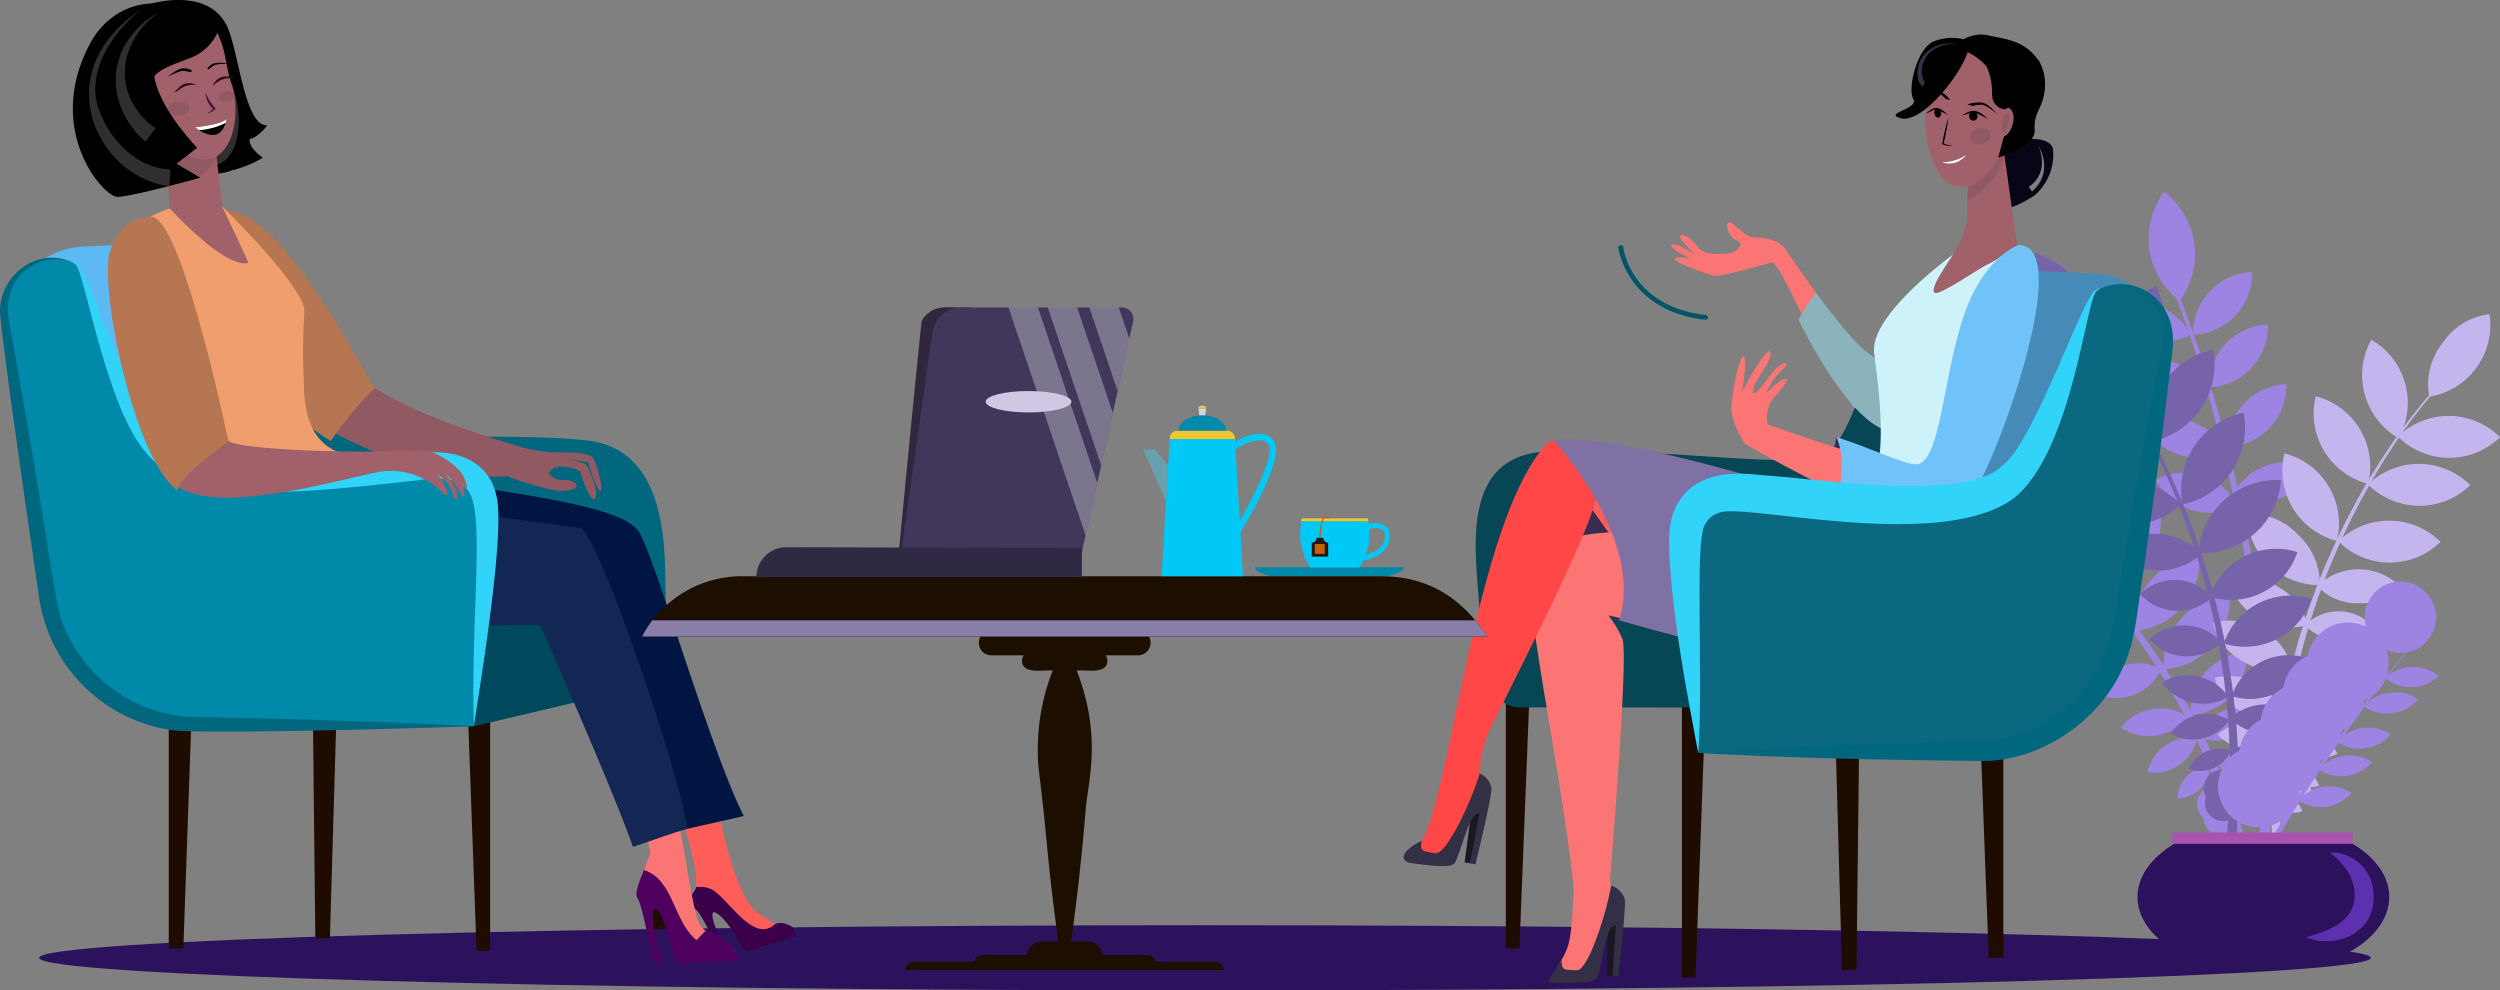 <svg xmlns="http://www.w3.org/2000/svg" width="283.747" height="112.411" viewBox="0 0 283.747 112.411">
  <rect x="0" y="0" width="283.747" height="112.411" fill="#808080" stroke="none"/>
  <g id="contact-2" transform="translate(0.032 -179.914)">
    <g id="_Layer_" data-name="&lt;Layer&gt;" transform="translate(-0.032 154.599)">
      <path id="Path_5701" data-name="Path 5701" d="M276.893,512.266c0,2.045-59.244,3.7-132.323,3.7s-132.32-1.654-132.32-3.7,59.24-3.7,132.32-3.7S276.893,510.224,276.893,512.266Z" transform="translate(-7.804 -378.24)" fill="#2c125c"/>
      <path id="Path_5702" data-name="Path 5702" d="M747.74,428.839a4.634,4.634,0,0,0,6.107-.221,4.645,4.645,0,0,0-6.107.221Z" transform="translate(-477.036 -326.569)" fill="#9e84e2"/>
      <path id="Path_5703" data-name="Path 5703" d="M691.916,381.982a111.073,111.073,0,0,0,1.169-17.934c-.025-3-.188-5.988-.427-8.971s-.59-5.959-1.006-8.92a164.772,164.772,0,0,0-3.533-17.572q-1.122-4.344-2.473-8.616c-.909-2.845-1.875-5.673-2.994-8.449l-.362.145c1.086,2.769,2.006,5.6,2.874,8.449s1.647,5.723,2.357,8.616a164.319,164.319,0,0,1,3.3,17.543c.362,2.95.7,5.908.891,8.873s.322,5.937.311,8.906a109.986,109.986,0,0,1-1.376,17.739Z" transform="translate(-435.28 -252.525)" fill="#9e84e2"/>
      <path id="Path_5704" data-name="Path 5704" d="M675.375,278.63A8.894,8.894,0,0,1,677.127,291a8.894,8.894,0,0,1-1.752-12.37Z" transform="translate(-429.744 -231.542)" fill="#9e84e2"/>
      <path id="Path_5705" data-name="Path 5705" d="M694.17,303.773a6.95,6.95,0,0,1-6.676,7.124,6.95,6.95,0,0,1,6.676-7.124Z" transform="translate(-438.576 -247.577)" fill="#9e84e2"/>
      <path id="Path_5706" data-name="Path 5706" d="M670.436,316.813a6.946,6.946,0,0,1-9.286-3.008,6.946,6.946,0,0,1,9.286,3.008Z" transform="translate(-421.793 -253.484)" fill="#9e84e2"/>
      <path id="Path_5707" data-name="Path 5707" d="M675.786,334.7a6.949,6.949,0,0,1-9.286-3,6.943,6.943,0,0,1,9.286,3Z" transform="translate(-425.206 -264.896)" fill="#9e84e2"/>
      <path id="Path_5708" data-name="Path 5708" d="M681.376,353.259a6.949,6.949,0,0,1-9.286-3,6.949,6.949,0,0,1,9.286,3Z" transform="translate(-428.772 -276.739)" fill="#9e84e2"/>
      <path id="Path_5709" data-name="Path 5709" d="M685.135,370.547a6.946,6.946,0,0,1-9.286-3.008,6.324,6.324,0,0,1,5.26-.4A6.225,6.225,0,0,1,685.135,370.547Z" transform="translate(-431.171 -287.768)" fill="#9e84e2"/>
      <path id="Path_5710" data-name="Path 5710" d="M699.94,367.047a6.946,6.946,0,0,0,9.286-3.008,6.946,6.946,0,0,0-9.286,3.008Z" transform="translate(-446.54 -285.535)" fill="#9e84e2"/>
      <path id="Path_5711" data-name="Path 5711" d="M699.176,320.222a6.944,6.944,0,0,1-6.672,7.121,6.944,6.944,0,0,1,6.672-7.121Z" transform="translate(-441.773 -258.07)" fill="#9e84e2"/>
      <path id="Path_5712" data-name="Path 5712" d="M704.97,338.912a6.944,6.944,0,0,1-6.676,7.121,6.951,6.951,0,0,1,6.676-7.121Z" transform="translate(-445.467 -269.995)" fill="#9e84e2"/>
      <path id="Path_5713" data-name="Path 5713" d="M603.193,354.81a62.95,62.95,0,0,1,7.389,4.9,83.023,83.023,0,0,1,6.759,5.745,87.7,87.7,0,0,1,6.154,6.411,86.59,86.59,0,0,1,5.43,7.034,83.231,83.231,0,0,1,8.475,15.61,86.329,86.329,0,0,1,4.9,17.105l-1.256.21a84.892,84.892,0,0,0-4.576-16.942,81.9,81.9,0,0,0-8.145-15.567,85,85,0,0,0-17.934-19.368,62.245,62.245,0,0,0-7.28-4.989Z" transform="translate(-384.764 -280.143)" fill="#9e84e2"/>
      <path id="Path_5714" data-name="Path 5714" d="M576.89,335.984a8.871,8.871,0,0,0,10.205,7.19,8.871,8.871,0,0,0-10.205-7.19Z" transform="translate(-368.036 -268)" fill="#9e84e2"/>
      <path id="Path_5715" data-name="Path 5715" d="M613.6,331.74a8.891,8.891,0,0,0,.717,12.471,8.891,8.891,0,0,0-.717-12.471Z" transform="translate(-390.042 -265.425)" fill="#9e84e2"/>
      <path id="Path_5716" data-name="Path 5716" d="M634.351,343.77a8.9,8.9,0,0,0-2.628,12.214,8.9,8.9,0,0,0,2.628-12.214Z" transform="translate(-402.115 -273.1)" fill="#9e84e2"/>
      <path id="Path_5717" data-name="Path 5717" d="M650.522,358.65a8.892,8.892,0,0,0-2.632,12.214,8.892,8.892,0,0,0,2.632-12.214Z" transform="translate(-412.429 -282.593)" fill="#9e84e2"/>
      <path id="Path_5718" data-name="Path 5718" d="M665.407,374a8.891,8.891,0,0,0-5.669,11.132A8.891,8.891,0,0,0,665.407,374Z" transform="translate(-420.572 -292.386)" fill="#9e84e2"/>
      <path id="Path_5719" data-name="Path 5719" d="M676.2,393.083a7.287,7.287,0,0,0-5.43,2.654,7.166,7.166,0,0,0-1.991,5.694,7.262,7.262,0,0,0,5.43-2.654A7.183,7.183,0,0,0,676.2,393.083Z" transform="translate(-426.619 -304.559)" fill="#9e84e2"/>
      <path id="Path_5720" data-name="Path 5720" d="M685.711,405.123a7.274,7.274,0,0,0-5.43,2.654,7.183,7.183,0,0,0-1.991,5.694,7.287,7.287,0,0,0,5.43-2.654A7.166,7.166,0,0,0,685.711,405.123Z" transform="translate(-432.688 -312.24)" fill="#9e84e2"/>
      <path id="Path_5721" data-name="Path 5721" d="M693.056,422.884a6.8,6.8,0,0,0-6.35,7.153,6.811,6.811,0,0,0,6.35-7.153Z" transform="translate(-438.063 -323.571)" fill="#9e84e2"/>
      <path id="Path_5722" data-name="Path 5722" d="M696.378,440.512a5.773,5.773,0,0,0-7.508,2.893,5.773,5.773,0,0,0,7.508-2.893Z" transform="translate(-439.478 -334.498)" fill="#9e84e2"/>
      <path id="Path_5723" data-name="Path 5723" d="M700.429,454.6a4.595,4.595,0,0,0-6.419.279,4.595,4.595,0,0,0,6.419-.279Z" transform="translate(-442.757 -343.06)" fill="#9e84e2"/>
      <path id="Path_5724" data-name="Path 5724" d="M586.92,368.069a8.9,8.9,0,0,0,11.809-4.083,8.89,8.89,0,0,0-11.809,4.083Z" transform="translate(-374.435 -285.406)" fill="#9e84e2"/>
      <path id="Path_5725" data-name="Path 5725" d="M601.64,380.175a8.89,8.89,0,0,0,11.809-4.083,8.895,8.895,0,0,0-11.809,4.083Z" transform="translate(-383.826 -293.131)" fill="#9e84e2"/>
      <path id="Path_5726" data-name="Path 5726" d="M617.33,395.143a8.2,8.2,0,0,0,6.759.362,8.071,8.071,0,0,0,5.068-4.464,8.912,8.912,0,0,0-11.827,4.1Z" transform="translate(-393.836 -302.669)" fill="#9e84e2"/>
      <path id="Path_5727" data-name="Path 5727" d="M635,406.73a7.245,7.245,0,0,0,9.6-3.312,7.248,7.248,0,0,0-9.6,3.312Z" transform="translate(-405.109 -310.676)" fill="#9e84e2"/>
      <path id="Path_5728" data-name="Path 5728" d="M648.31,417.487a5.684,5.684,0,0,0,7.758-2.682,5.682,5.682,0,0,0-7.758,2.682Z" transform="translate(-413.601 -317.997)" fill="#9e84e2"/>
      <path id="Path_5729" data-name="Path 5729" d="M656.23,429.69a5.682,5.682,0,0,0,7.758-2.683,5.682,5.682,0,0,0-7.758,2.683Z" transform="translate(-418.654 -325.783)" fill="#9e84e2"/>
      <path id="Path_5730" data-name="Path 5730" d="M664.92,442.755a5.662,5.662,0,0,0,7.613-1.234,5.662,5.662,0,0,0-7.613,1.234Z" transform="translate(-424.198 -334.849)" fill="#9e84e2"/>
      <path id="Path_5731" data-name="Path 5731" d="M673.31,453.583a4.922,4.922,0,0,0,5.611-3.834,4.914,4.914,0,0,0-5.611,3.834Z" transform="translate(-429.551 -340.64)" fill="#9e84e2"/>
      <path id="Path_5732" data-name="Path 5732" d="M682.66,462.358a3.761,3.761,0,0,0,3.674-3.678,3.761,3.761,0,0,0-3.674,3.678Z" transform="translate(-435.516 -346.411)" fill="#9e84e2"/>
      <path id="Path_5733" data-name="Path 5733" d="M688.841,467.024a2.111,2.111,0,1,0,.612-1.636A1.962,1.962,0,0,0,688.841,467.024Z" transform="translate(-439.453 -350.295)" fill="#9e84e2"/>
      <path id="Path_5734" data-name="Path 5734" d="M690.841,471.148a2.107,2.107,0,1,0,.612-1.636,1.959,1.959,0,0,0-.612,1.636Z" transform="translate(-440.728 -352.928)" fill="#9e84e2"/>
      <path id="Path_5735" data-name="Path 5735" d="M730.486,341.05a57.491,57.491,0,0,0-5.028,6.516,76.343,76.343,0,0,0-4.225,7.056,81.7,81.7,0,0,0-3.479,7.465,80.747,80.747,0,0,0-2.672,7.794,77.109,77.109,0,0,0-2.787,16.24,80.027,80.027,0,0,0,.793,16.486l1.166-.192a78.992,78.992,0,0,1-1.032-16.247,76.164,76.164,0,0,1,2.512-16.11,79.391,79.391,0,0,1,2.534-7.772q1.484-3.812,3.341-7.468a75.853,75.853,0,0,1,4.1-7.092,57.4,57.4,0,0,1,4.905-6.552Z" transform="translate(-454.345 -271.365)" fill="#c5b5ee"/>
      <path id="Path_5736" data-name="Path 5736" d="M768.146,317a8.244,8.244,0,0,1-6.831,9.362,7.519,7.519,0,0,1,1.5-6.085A7.424,7.424,0,0,1,768.146,317Z" transform="translate(-485.59 -256.021)" fill="#c5b5ee"/>
      <path id="Path_5737" data-name="Path 5737" d="M741.524,325a8.253,8.253,0,0,1,3.092,11.172A8.253,8.253,0,0,1,741.524,325Z" transform="translate(-472.381 -261.125)" fill="#c5b5ee"/>
      <path id="Path_5738" data-name="Path 5738" d="M725.432,342.72a8.246,8.246,0,0,1,5.952,9.945,8.253,8.253,0,0,1-5.952-9.945Z" transform="translate(-462.598 -272.43)" fill="#c5b5ee"/>
      <path id="Path_5739" data-name="Path 5739" d="M715.633,360.61a8.246,8.246,0,0,1,5.952,9.945,8.254,8.254,0,0,1-5.952-9.945Z" transform="translate(-456.351 -283.844)" fill="#c5b5ee"/>
      <path id="Path_5740" data-name="Path 5740" d="M704.372,379.543a7.451,7.451,0,0,1,5.792,2.342,7.563,7.563,0,0,1,2.491,5.745,8.22,8.22,0,0,1-8.283-8.087Z" transform="translate(-449.358 -295.902)" fill="#c5b5ee"/>
      <path id="Path_5741" data-name="Path 5741" d="M698.59,399.761a6.746,6.746,0,0,1,5.55.724,6.643,6.643,0,0,1,3.443,4.406,7.382,7.382,0,0,1-8.992-5.13Z" transform="translate(-445.679 -308.619)" fill="#c5b5ee"/>
      <path id="Path_5742" data-name="Path 5742" d="M693.82,413.17a7.381,7.381,0,0,1,9,5.133,6.747,6.747,0,0,1-5.55-.724A6.673,6.673,0,0,1,693.82,413.17Z" transform="translate(-442.636 -317.17)" fill="#c5b5ee"/>
      <path id="Path_5743" data-name="Path 5743" d="M694.34,430.513a6.32,6.32,0,0,1,7.711,4.391,5.745,5.745,0,0,1-4.757-.612A5.81,5.81,0,0,1,694.34,430.513Z" transform="translate(-442.968 -328.264)" fill="#c5b5ee"/>
      <path id="Path_5744" data-name="Path 5744" d="M695.23,446.382a5.346,5.346,0,0,1,7.45.3,5.346,5.346,0,0,1-7.45-.3Z" transform="translate(-443.535 -337.693)" fill="#c5b5ee"/>
      <path id="Path_5745" data-name="Path 5745" d="M697.91,458.96a4.3,4.3,0,0,1,5.742-1.676,4.3,4.3,0,0,1-5.742,1.676Z" transform="translate(-445.245 -345.189)" fill="#c5b5ee"/>
      <path id="Path_5746" data-name="Path 5746" d="M763.354,351.3a8.238,8.238,0,0,1-11.584-.069,8.247,8.247,0,0,1,11.584.069Z" transform="translate(-479.607 -276.366)" fill="#c5b5ee"/>
      <path id="Path_5747" data-name="Path 5747" d="M754,366.331a8.26,8.26,0,0,1-11.6-.069,8.269,8.269,0,0,1,11.6.069Z" transform="translate(-473.629 -285.955)" fill="#c5b5ee"/>
      <path id="Path_5748" data-name="Path 5748" d="M744.7,384.131a8.238,8.238,0,0,1-11.584-.069,8.247,8.247,0,0,1,11.584.069Z" transform="translate(-467.709 -297.311)" fill="#c5b5ee"/>
      <path id="Path_5749" data-name="Path 5749" d="M735.932,398.932a6.071,6.071,0,0,1-4.706,1.9,6.151,6.151,0,0,1-4.706-1.958,6.691,6.691,0,0,1,9.412.054Z" transform="translate(-463.498 -307.041)" fill="#c5b5ee"/>
      <path id="Path_5750" data-name="Path 5750" d="M730.283,411.777a5.27,5.27,0,0,1-7.613-.043,5.27,5.27,0,0,1,7.613.043Z" transform="translate(-461.042 -315.437)" fill="#c5b5ee"/>
      <path id="Path_5751" data-name="Path 5751" d="M726.963,424.857a5.27,5.27,0,0,1-7.613-.043,5.27,5.27,0,0,1,7.613.043Z" transform="translate(-458.924 -323.781)" fill="#c5b5ee"/>
      <path id="Path_5752" data-name="Path 5752" d="M723.566,438.5a5.254,5.254,0,0,1-7.056,1.187,5.254,5.254,0,0,1,7.056-1.187Z" transform="translate(-457.112 -332.98)" fill="#c5b5ee"/>
      <path id="Path_5753" data-name="Path 5753" d="M722.121,450.789a4.57,4.57,0,0,1-6.071-1.705,4.573,4.573,0,0,1,6.071,1.705Z" transform="translate(-456.818 -339.935)" fill="#c5b5ee"/>
      <path id="Path_5754" data-name="Path 5754" d="M719.462,460.8a3.486,3.486,0,0,1-4.322-2.136A3.486,3.486,0,0,1,719.462,460.8Z" transform="translate(-456.238 -346.302)" fill="#c5b5ee"/>
      <path id="Path_5755" data-name="Path 5755" d="M717.635,466.034a.83.83,0,1,1,.007,0Z" transform="translate(-456.148 -350.17)" fill="#c5b5ee"/>
      <path id="Path_5756" data-name="Path 5756" d="M717.093,470.247a1.81,1.81,0,0,1-1.618-.047,1.835,1.835,0,0,1-1.025-1.256,1.955,1.955,0,0,1,2.643,1.3Z" transform="translate(-455.797 -352.863)" fill="#c5b5ee"/>
      <path id="Path_5757" data-name="Path 5757" d="M654.069,324.39a62.211,62.211,0,0,1,5.068,7.269,85.231,85.231,0,0,1,10,24.573,83.024,83.024,0,0,1,2.15,17.634,86.154,86.154,0,0,1-1.712,17.717l-1.242-.268a85.3,85.3,0,0,0,1.962-17.438,82.035,82.035,0,0,0-1.846-17.485,84.7,84.7,0,0,0-9.561-24.573,62.056,62.056,0,0,0-4.938-7.313Z" transform="translate(-417.199 -260.736)" fill="#7763aa"/>
      <path id="Path_5758" data-name="Path 5758" d="M635.992,297.51a8.892,8.892,0,0,0,6.867,10.437,8.892,8.892,0,0,0-6.867-10.437Z" transform="translate(-405.576 -243.587)" fill="#7763aa"/>
      <path id="Path_5759" data-name="Path 5759" d="M667.31,308.13a8.892,8.892,0,0,0-3.913,11.863,8.891,8.891,0,0,0,3.913-11.863Z" transform="translate(-422.603 -250.362)" fill="#7763aa"/>
      <path id="Path_5760" data-name="Path 5760" d="M681.159,328.12a8.894,8.894,0,0,0-6.929,10.4,8.894,8.894,0,0,0,6.929-10.4Z" transform="translate(-429.978 -263.115)" fill="#7763aa"/>
      <path id="Path_5761" data-name="Path 5761" d="M690.739,347.9a8.894,8.894,0,0,0-6.929,10.4,8.894,8.894,0,0,0,6.929-10.4Z" transform="translate(-436.09 -275.735)" fill="#7763aa"/>
      <path id="Path_5762" data-name="Path 5762" d="M698.6,368.874a8.892,8.892,0,0,0-9.358,8.276,8.891,8.891,0,0,0,9.358-8.276Z" transform="translate(-439.712 -289.07)" fill="#7763aa"/>
      <path id="Path_5763" data-name="Path 5763" d="M702.725,390.779a7.947,7.947,0,0,0-9.955,5.047,7.947,7.947,0,0,0,9.955-5.047Z" transform="translate(-441.966 -302.801)" fill="#7763aa"/>
      <path id="Path_5764" data-name="Path 5764" d="M707.155,405.469a7.947,7.947,0,0,0-9.955,5.046,7.947,7.947,0,0,0,9.955-5.046Z" transform="translate(-444.792 -312.173)" fill="#7763aa"/>
      <path id="Path_5765" data-name="Path 5765" d="M708.2,424.106a6.8,6.8,0,0,0-8.529,4.322,6.809,6.809,0,0,0,8.529-4.322Z" transform="translate(-446.368 -324.105)" fill="#7763aa"/>
      <path id="Path_5766" data-name="Path 5766" d="M707.177,441.011a5.766,5.766,0,0,0-8.037-.062,5.766,5.766,0,0,0,8.037.062Z" transform="translate(-446.03 -334.079)" fill="#7763aa"/>
      <path id="Path_5767" data-name="Path 5767" d="M706.989,454.38a4.208,4.208,0,0,0-2.617-2.288,4.126,4.126,0,0,0-3.472.185,4.62,4.62,0,0,0,6.089,2.1Z" transform="translate(-447.153 -342.025)" fill="#7763aa"/>
      <path id="Path_5768" data-name="Path 5768" d="M630.9,334.845a8.888,8.888,0,0,0,12.482.536,8.9,8.9,0,0,0-12.482-.536Z" transform="translate(-402.494 -265.938)" fill="#7763aa"/>
      <path id="Path_5769" data-name="Path 5769" d="M640.14,351.518a8.9,8.9,0,0,0,12.482.536,8.888,8.888,0,0,0-12.482-.536Z" transform="translate(-408.389 -276.573)" fill="#7763aa"/>
      <path id="Path_5770" data-name="Path 5770" d="M649.26,371.175a8.888,8.888,0,0,0,12.482.536,8.9,8.9,0,0,0-12.482-.536Z" transform="translate(-414.207 -289.116)" fill="#7763aa"/>
      <path id="Path_5771" data-name="Path 5771" d="M662.09,387.694a7.235,7.235,0,0,0,10.151.434,7.226,7.226,0,0,0-10.151-.434Z" transform="translate(-422.393 -299.926)" fill="#7763aa"/>
      <path id="Path_5772" data-name="Path 5772" d="M670.94,401.888a5.682,5.682,0,0,0,8.2.351,5.674,5.674,0,0,0-8.2-.351Z" transform="translate(-428.039 -309.167)" fill="#7763aa"/>
      <path id="Path_5773" data-name="Path 5773" d="M673.83,416.148a5.682,5.682,0,0,0,8.2.351,5.674,5.674,0,0,0-8.2-.351Z" transform="translate(-429.882 -318.265)" fill="#7763aa"/>
      <path id="Path_5774" data-name="Path 5774" d="M677.85,430.974a5.673,5.673,0,0,0,7.537,1.647,5.661,5.661,0,0,0-7.537-1.647Z" transform="translate(-432.447 -328.218)" fill="#7763aa"/>
      <path id="Path_5775" data-name="Path 5775" d="M680.56,444.506A4.923,4.923,0,0,0,687.192,443a4.923,4.923,0,0,0-6.632,1.506Z" transform="translate(-434.176 -335.951)" fill="#7763aa"/>
      <path id="Path_5776" data-name="Path 5776" d="M686.2,455.51a3.761,3.761,0,0,0,4.768-2.071A3.761,3.761,0,0,0,686.2,455.51Z" transform="translate(-437.774 -342.919)" fill="#7763aa"/>
      <path id="Path_5777" data-name="Path 5777" d="M691.17,461.277a2.107,2.107,0,1,0,1.169-1.3A2.1,2.1,0,0,0,691.17,461.277Z" transform="translate(-440.945 -347.129)" fill="#7763aa"/>
      <path id="Path_5778" data-name="Path 5778" d="M691.53,465.832a2.1,2.1,0,1,0,1.167-1.3A2.107,2.107,0,0,0,691.53,465.832Z" transform="translate(-441.175 -350.033)" fill="#7763aa"/>
      <path id="Path_5779" data-name="Path 5779" d="M712.415,434.777c2.787-4.087,5.727-8.08,8.862-11.914l-.051-.043c-3.215,3.772-6.237,7.707-9.115,11.747a141.6,141.6,0,0,0-8.015,12.544q-.887,1.578-1.716,3.186l.648.362q.8-1.629,1.654-3.229a140.542,140.542,0,0,1,7.733-12.652Z" transform="translate(-448.097 -323.533)" fill="#9e84e2"/>
      <path id="Path_5780" data-name="Path 5780" d="M757.28,408.54a4.047,4.047,0,1,0-.38,3.337A4.047,4.047,0,0,0,757.28,408.54Z" transform="translate(-480.986 -314.422)" fill="#9e84e2"/>
      <path id="Path_5781" data-name="Path 5781" d="M741.437,415.13a4.633,4.633,0,1,0,2.172,2.436A4.184,4.184,0,0,0,741.437,415.13Z" transform="translate(-472.811 -318.627)" fill="#9e84e2"/>
      <path id="Path_5782" data-name="Path 5782" d="M741.24,437.171a4.166,4.166,0,0,0,3.182.724,4.123,4.123,0,0,0,2.871-1.557,4.166,4.166,0,0,0-3.182-.724A4.1,4.1,0,0,0,741.24,437.171Z" transform="translate(-472.889 -331.664)" fill="#9e84e2"/>
      <path id="Path_5783" data-name="Path 5783" d="M732.71,448.17a4.171,4.171,0,0,0,3.186.724,4.106,4.106,0,0,0,2.867-1.557,4.63,4.63,0,0,0-6.053.833Z" transform="translate(-467.447 -338.682)" fill="#9e84e2"/>
      <path id="Path_5784" data-name="Path 5784" d="M726.92,456.927a4.633,4.633,0,0,0,6.053-.829,4.635,4.635,0,0,0-6.053.829Z" transform="translate(-463.753 -344.27)" fill="#9e84e2"/>
      <path id="Path_5785" data-name="Path 5785" d="M720.5,466.6a4.635,4.635,0,0,0,6.053-.829,4.635,4.635,0,0,0-6.053.829Z" transform="translate(-459.657 -350.444)" fill="#9e84e2"/>
      <path id="Path_5786" data-name="Path 5786" d="M733.967,424.58a4.644,4.644,0,1,0,2.168,2.436A4.125,4.125,0,0,0,733.967,424.58Z" transform="translate(-468.045 -324.656)" fill="#9e84e2"/>
      <path id="Path_5787" data-name="Path 5787" d="M726.877,434.3a4.633,4.633,0,1,0,2.172,2.436A4.124,4.124,0,0,0,726.877,434.3Z" transform="translate(-463.522 -330.857)" fill="#9e84e2"/>
      <path id="Path_5788" data-name="Path 5788" d="M720.127,444.1a4.633,4.633,0,1,0,2.172,2.436A4.171,4.171,0,0,0,720.127,444.1Z" transform="translate(-459.215 -337.109)" fill="#9e84e2"/>
      <path id="Path_5789" data-name="Path 5789" d="M713.58,453.7a4.64,4.64,0,1,0,2.172,2.436A4.126,4.126,0,0,0,713.58,453.7Z" transform="translate(-455.04 -343.234)" fill="#9e84e2"/>
      <path id="Path_5790" data-name="Path 5790" d="M693.67,481.71H675.138c-3.077,1.575-5.028,3.91-5.028,6.516,0,2.791,2.223,5.267,5.666,6.831h17.243c3.443-1.564,5.669-4.04,5.669-6.831C698.7,485.62,696.743,483.285,693.67,481.71Z" transform="translate(-427.509 -361.104)" fill="#2c125c"/>
      <path id="Path_5791" data-name="Path 5791" d="M725.617,485.722a4.83,4.83,0,0,1,4.905,3.931c.862,5.459-4.608,7.063-7.6,5.676,2.6-.652,5.43-1.846,5.528-4.532a4.969,4.969,0,0,0-.724-2.806,7.489,7.489,0,0,0-.782-1.05,7.962,7.962,0,0,0-1.325-1.22Z" transform="translate(-461.201 -363.65)" fill="#5d30af"/>
      <rect id="Rectangle_1023" data-name="Rectangle 1023" width="20.457" height="1.285" transform="translate(246.565 119.806)" fill="#a853b0"/>
      <path id="Path_5792" data-name="Path 5792" d="M147.268,458.59h1.542v-32.9h-2.74Z" transform="translate(-93.179 -325.364)" fill="#1e0c00"/>
      <path id="Path_5793" data-name="Path 5793" d="M52.88,461.5h1.654L55.62,430.67H52.88Z" transform="translate(-33.725 -328.541)" fill="#1e0c00"/>
      <path id="Path_5794" data-name="Path 5794" d="M202.478,455.009h1.542V423.93h-2.74Z" transform="translate(-128.402 -324.241)" fill="#1e0c00"/>
      <path id="Path_5795" data-name="Path 5795" d="M98.313,465.128l1.654-.022.793-26.966-2.74.036Z" transform="translate(-62.524 -333.307)" fill="#1e0c00"/>
      <path id="Path_5796" data-name="Path 5796" d="M32.15,333.746c.724-5.275-5.4-37.649-8.116-38.594-1.307-.463-7.6-.243-13.329.072a9.134,9.134,0,0,0-8.529,10.5l3.8,24.573c1.658,10.734,49.48,3.28,49.48,3.28Z" transform="translate(-1.31 -241.913)" fill="#5db9f4"/>
      <path id="Path_5797" data-name="Path 5797" d="M106.6,322.115c-8.29-.927-22.716.159-26.148-1.18s-6.3-8.764-8.83-12.529c-3.667-5.452-5-4.67-8.884-5.836L68.576,339.4l22.709,9.988,23.031-.93c.362-.025,1.271-7.1,1.253-7.946C115.453,335.336,116.231,323.176,106.6,322.115Z" transform="translate(-40.016 -246.815)" fill="#00677f"/>
      <path id="Path_5798" data-name="Path 5798" d="M141.286,419.556l18.184-4.286a2.853,2.853,0,0,0,2.277-2.824l-.119-3.305a5.079,5.079,0,0,0-6.516-4.514l-17.941,4.608Z" transform="translate(-87.501 -311.812)" fill="#00485c"/>
      <path id="Path_5799" data-name="Path 5799" d="M212.231,474.756c-.058.525-.97,1.354.3,2.172.431.279.521-.405,2.129.362,1.086.518,3,2.686,4.094,2.95a6.208,6.208,0,0,0,3.783-.279c-1.043-.677-1.864-1.481-3.026-2.1-3.537-1.861-5.267-16.117-5.875-15.509a39.88,39.88,0,0,1-4.789,1.564C210.78,466.418,212.474,472.46,212.231,474.756Z" transform="translate(-133.232 -348.745)" fill="#fd5e5a"/>
      <path id="Path_5800" data-name="Path 5800" d="M218.556,496.807a3.176,3.176,0,0,0-1.662-.192c0,.532-1.481,1.535-.239,2.346s3.066,5.894,3.066,5.894l.843-.235s-2.737-5.618-1.488-5.133,3.436,4.446,3.436,4.446l5.731-1.72-.362-1.046c-.6-.391-1.568-.749-2.15-.257C223.288,502.976,220.4,497.647,218.556,496.807Z" transform="translate(-137.895 -370.604)" fill="#3a0049"/>
      <path id="Path_5801" data-name="Path 5801" d="M127.168,367.127c-2.009-3.309-15.567-4.424-27.2-6.61a50.2,50.2,0,0,1-12.149-3.747l-2.2,5.923,9.412,6.455,28.136,2.306s6.19,23.716,9.478,29.323l6.39-1.448C135.31,392.037,129.011,370.168,127.168,367.127Z" transform="translate(-54.613 -281.394)" fill="#001542"/>
      <path id="Path_5802" data-name="Path 5802" d="M203.951,467.83c-1.408.362-2.816.764-4.221,1.216.959,2.759,1.593,5,1.365,5.68-.181.532-.391,1.064-.594,1.578a3.33,3.33,0,0,0-.047,3.066c.232.3,1.318-.268,2.3,1.224,1.205,1.839,1.665,5.9,1.665,5.9l6.332-.188s.775-.55-.724-1.546-2.614-1.195-3.283-2.465-1.64-8.239-2.5-12.671C204.172,469.191,204.06,468.576,203.951,467.83Z" transform="translate(-127.413 -352.249)" fill="#fc7575"/>
      <path id="Path_5803" data-name="Path 5803" d="M210.866,500.663h0a6.726,6.726,0,0,0-3.385-2.632l-1.158,1.166c-1.908-1.586-2.473-4.619-3.819-6.35a4.264,4.264,0,0,0-2.132-1.607c-.572,1.448-1.086,2.708-.724,3.2.521.673,1.785,7.363,1.785,7.363l.923-.177s-1.629-5.43-.767-5.919,2.389,6.154,2.389,6.154l7.009-.362S211.261,501.289,210.866,500.663Z" transform="translate(-127.284 -367.184)" fill="#4f005e"/>
      <path id="Path_5804" data-name="Path 5804" d="M181.73,385.38Z" transform="translate(-115.93 -299.647)" fill="#5279e0"/>
      <path id="Path_5805" data-name="Path 5805" d="M133.4,347.958c-.4-.518-2.918-.572-2.918-.572a17.015,17.015,0,0,1-5.586-.7c-1.738-.561-10.886-3.128-16.225-6.618-1.568,1.716-3.917,2.947-5,4.869.279.167.561.329.847.478,10.86,5.709,19.111,4.663,19.111,4.663a33.738,33.738,0,0,0,5.492,1.633c1.774.206,3.088-.311,2.172-.9s-1.466,0-2.321-.547-.532-.5-.094-1.028,3.066,0,3.135.416,1.14,3.62,1.665,2.983-.771-3.711-1.122-3.928a13.724,13.724,0,0,0-2.172-.572l2.505.395s.945,3.283,1.387,3.211S133.793,348.48,133.4,347.958Z" transform="translate(-66.128 -270.739)" fill="#915961"/>
      <path id="Path_5806" data-name="Path 5806" d="M76.5,304.649c-.724-.474-10.249-20.1-16.816-20.1a59.063,59.063,0,0,0-6.44,1.086s7.823,18.857,18.256,25.055A41.029,41.029,0,0,1,76.5,304.649Z" transform="translate(-33.955 -235.318)" fill="#b57651"/>
      <path id="Path_5807" data-name="Path 5807" d="M112.043,368,92.45,365.34s-12.37-4.474-12.392-6.44c-.362.091-7.146,4.293-7.146,4.293-1.528,4.887.42,15.722,3.913,15.031,4.837,1.274,30.634.753,30.634.753s8.254,18.6,10.549,25.211c1.716-.55,4.464-1.6,6.183-2.042C123.174,395.188,113.831,368.16,112.043,368Z" transform="translate(-46.17 -282.753)" fill="#122753"/>
      <path id="Path_5808" data-name="Path 5808" d="M68.183,310.938c-.474-2.15-7.085.279-7.085-9.637a73.162,73.162,0,0,1,.058-7.914c.272-2.813-10.343-13.007-10.343-13.007s-9.2,1.528-9.076,4.485,3.392,18.756,3.5,19.715c.337,2.994,8.326,15.523,8.12,17.782C57.189,321.6,66.746,315.3,68.183,310.938Z" transform="translate(-26.616 -232.658)" fill="#f19e6e"/>
      <path id="Path_5809" data-name="Path 5809" d="M40.086,219.67c-.333.463-4.344.691-6.943,4.934-2.534,4.138.185,11.222,1.93,14.615a7.331,7.331,0,0,0,1.372,1.9,11.584,11.584,0,0,1,3.446-1.22,41.883,41.883,0,0,0,6.748-1.274c1.937-.7-.264-12.906-2.255-15.661A8.237,8.237,0,0,0,40.086,219.67Z" transform="translate(-20.475 -193.926)" fill="#2e0a29"/>
      <path id="Path_5810" data-name="Path 5810" d="M47.07,218.931s6.48-2.006,8.688,2.473c1.354,2.766,2,11.49,4.608,11.3,0,0-1.021,1.387-1.991,1.546,0,0-.362.8,1.477,2.136a12.757,12.757,0,0,1-3.671,1.47c-.134.025-1.47.724-1.846-.46-.442-1.387.047-4.757-.362-6.1C52.149,225.625,47.07,218.931,47.07,218.931Z" transform="translate(-30.018 -193.169)"/>
      <path id="Path_5811" data-name="Path 5811" d="M54.66,220.872a4.344,4.344,0,0,1,1.173-.1s3.2.666,3.931,3.388.974,4.467,1.64,6.187c1.046,2.708.8,7.82-2.266,8.373-.362-1.448.076-4.659-.337-5.959C57.288,228.007,55.275,222.534,54.66,220.872Z" transform="translate(-34.861 -194.625)" fill="#2f2f2f"/>
      <path id="Path_5812" data-name="Path 5812" d="M51.41,258.4l.652,9.206s6.133,6.817,8.88,6.19c.141-.033-2.827-6.1-2.9-6.324,0,0-.67-5.394-.8-7.012S51.41,258.4,51.41,258.4Z" transform="translate(-32.787 -218.635)" fill="#a0616a"/>
      <path id="Path_5813" data-name="Path 5813" d="M52,259.3l.434,5.007c3.428,2.248,5.253-1.987,5.282-2.013-.362-1.321-.076-.691-.123-1.26C57.474,259.416,52,259.3,52,259.3Z" transform="translate(-33.164 -219.209)" fill="#915961"/>
      <path id="Path_5814" data-name="Path 5814" d="M46.17,221.187a6.049,6.049,0,0,1,4.677,2.534c1.206,1.774,1.086,4.131,1.843,6.093.634,1.647.833,6.361-1.611,8.058s-6.9-1.987-7.935-3.845a16.4,16.4,0,0,1-1.785-7.888,5.173,5.173,0,0,1,2.585-4.446,4.069,4.069,0,0,1,2.226-.507Z" transform="translate(-26.374 -194.889)" fill="#a0616a"/>
      <path id="Path_5815" data-name="Path 5815" d="M65.242,249.32a2.643,2.643,0,0,1-.872-1.85,5.919,5.919,0,0,0,1.086,1.741l.087.058a1.734,1.734,0,0,1-1,.6A2.563,2.563,0,0,0,65.242,249.32Z" transform="translate(-41.056 -211.662)" fill="#450f3d"/>
      <path id="Path_5816" data-name="Path 5816" d="M55.3,240.151a1.832,1.832,0,0,0-1-.272c-.634,0-1.788.963-1.788.963a10.933,10.933,0,0,1,1.589-.67,2.661,2.661,0,0,1,1,.174Z" transform="translate(-33.489 -206.819)"/>
      <path id="Path_5817" data-name="Path 5817" d="M64.91,238.825a1.709,1.709,0,0,1,.681-.594,3.844,3.844,0,0,1,1.738,0,10.02,10.02,0,0,0-1.477.127,2.472,2.472,0,0,0-.724.521Z" transform="translate(-41.4 -205.696)"/>
      <path id="Path_5818" data-name="Path 5818" d="M57.013,244.764a1.705,1.705,0,0,0-1.448-.1c-.547.228-.775.76-1.115.905.561.022.619-.615,1.864-.8A2.132,2.132,0,0,1,57.013,244.764Z" transform="translate(-34.727 -209.796)" fill="#2e0a29"/>
      <path id="Path_5819" data-name="Path 5819" d="M66.6,243.575a1.709,1.709,0,0,1,.985-1.057c.558-.206,1.086.029,1.448-.1-.4.4-.876-.025-1.915.681A2.414,2.414,0,0,0,66.6,243.575Z" transform="translate(-42.478 -208.44)" fill="#2e0a29"/>
      <path id="Path_5820" data-name="Path 5820" d="M54.793,250.905c.091.438-.405.909-1.108,1.053s-1.347-.087-1.448-.521.405-.909,1.108-1.053S54.7,250.471,54.793,250.905Z" transform="translate(-33.307 -213.494)" fill="#915961"/>
      <path id="Path_5821" data-name="Path 5821" d="M70.358,247.438c.069.329-.253.677-.724.771s-.9-.091-.97-.42.253-.677.724-.775S70.293,247.105,70.358,247.438Z" transform="translate(-43.789 -211.355)" fill="#915961"/>
      <path id="Path_5822" data-name="Path 5822" d="M34.326,220.116s-3.055,4.775-2.172,8.326,4.742,7.515,4.742,7.515l-2.335,1.81,2.7,1.589s-7.812,2.172-9.412,2.172-8.268-7.573-3.171-17.279C27.064,219.678,31.813,218.849,34.326,220.116Z" transform="translate(-14.526 -193.869)"/>
      <path id="Path_5823" data-name="Path 5823" d="M61.16,256.626s3.222-.315,3.573-1.006c0,0-.177,1.539-1.227,1.832S61.16,256.626,61.16,256.626Z" transform="translate(-39.008 -216.862)"/>
      <path id="Path_5824" data-name="Path 5824" d="M64.621,256.12a3.113,3.113,0,0,0,.112-.5c-.362.691-3.573,1.006-3.573,1.006a4.769,4.769,0,0,0,.445.326A7.894,7.894,0,0,0,64.621,256.12Z" transform="translate(-39.008 -216.862)" fill="#fff"/>
      <path id="Path_5825" data-name="Path 5825" d="M54.486,352.63l-32.331-.217a17.112,17.112,0,0,1-16.07-14.481l-4.9-31.669a5.768,5.768,0,0,1,7.53-6.386,1.528,1.528,0,0,1,.847.557c1.937,3.841,4.945,17.355,9.532,21.294,5.43,4.674,19.99,2.237,30.167,1.35,0,0,5.618-.825,6.556,4.036C56.608,331.206,54.675,347.859,54.486,352.63Z" transform="translate(-0.701 -244.886)" fill="#0089a9"/>
      <path id="Path_5826" data-name="Path 5826" d="M53.753,352.463c-4.2.159-30.9.967-34.391.427A17.813,17.813,0,0,1,4.371,337.606c0-.08-4.471-30.25-4.4-32.465.188-4.065,4.25-6.987,8-5.43-3.479-1.126-7.993,1.644-6.962,6.907,6,32.943,4.8,32.143,7.067,36.274a16.435,16.435,0,0,0,14.56,8.529C26.345,351.522,37.564,351.638,53.753,352.463Z" transform="translate(0.032 -244.719)" fill="#00677f"/>
      <path id="Path_5827" data-name="Path 5827" d="M22.11,300.46c.815.217.843.206,1.759,2.089,1.879,4.044,6,15.929,9,18.314l.424.4c4.308,3.7,18.213,1.908,24.226,1.314l4.855-.427c4.344-.333,7.736,1.481,8.21,5.774.561,5.343-2.1,21.192-2.708,25.287-.362-13.116,1.358-24.443-.724-26.818-1.669-2.085-5.622-1-6.552-1l-2.769.311c-21.565,2.32-26.427.76-30.409-9.5-2.505-6.495-4-14.745-4.724-15.378a2.533,2.533,0,0,0-.586-.362Z" transform="translate(-14.094 -245.469)" fill="#32d3f9"/>
      <path id="Path_5828" data-name="Path 5828" d="M41.22,222.37a6.494,6.494,0,0,0-1.593,1.3c-3.656,3.95-2.86,9.05,1.133,11.86L39.6,237.042c-4.3-3.848-4.6-9.738-.156-13.543a6.661,6.661,0,0,1,1.777-1.129Z" transform="translate(-23.108 -195.648)" fill="#2f2f2f"/>
      <path id="Path_5829" data-name="Path 5829" d="M33.96,221.19c-3.823,2.867-6.8,7.946-4.648,12.185l.308.724c.062.062,2.415,5.108,7.5,5.354l-.123,1.9C28.674,240.283,22.955,228.242,33.96,221.19Z" transform="translate(-17.773 -194.896)" fill="#2f2f2f"/>
      <path id="Path_5830" data-name="Path 5830" d="M46.411,220.644a5.621,5.621,0,0,1,4.322.474c1.846,1.245-.062,4.16-2.313,5.09s-5.3,1.629-4.757,3.957,1.571,2.99,1.571,2.99-3.5-1.119-3.5-4.2S42.834,220.984,46.411,220.644Z" transform="translate(-26.612 -194.397)"/>
      <path id="Path_5831" data-name="Path 5831" d="M87.339,358.619a8.447,8.447,0,0,0-3-1.861,8.387,8.387,0,0,0-2.4-.083,12.464,12.464,0,0,0-2.266-.018c-2.806.25-16.711-.058-18.282-1.119a3.562,3.562,0,0,1-.724-.7c-2.114,1.763-4.152,3.6-5.068,5.832a4.006,4.006,0,0,0,.409.272c5.162,2.9,18.767-1.282,22.586-1.919a8.166,8.166,0,0,1,7.276,2.588c.083.08.362.174.362-.319a6.962,6.962,0,0,0-1.086-1.966,4.3,4.3,0,0,1,1.73,2.241c.478,1.5.565-.022.362-.626a12.958,12.958,0,0,0-1.354-1.85,9.92,9.92,0,0,1,1.991,2.6c.235.612.456-.395.159-.992a5.094,5.094,0,0,0-.362-.59,3.848,3.848,0,0,0,.8.836A3.584,3.584,0,0,0,87.339,358.619Z" transform="translate(-35.454 -280.163)" fill="#a0616a"/>
      <path id="Path_5832" data-name="Path 5832" d="M47.472,311.9c-1.361-6.339-5.828-25.906-8.877-25.453,0,0-3.425-.188-4.6,4.047-1.148,4.12,2.7,23.339,7.671,27C42.585,315.263,45.358,313.659,47.472,311.9Z" transform="translate(-21.544 -236.523)" fill="#b57651"/>
      <path id="Path_5833" data-name="Path 5833" d="M528.832,466.96H527.29v-32.9h2.744Z" transform="translate(-336.392 -330.704)" fill="#1e0c00"/>
      <path id="Path_5834" data-name="Path 5834" d="M623.22,467.907h-1.654L620.48,439.04h2.74Z" transform="translate(-395.846 -333.881)" fill="#1e0c00"/>
      <path id="Path_5835" data-name="Path 5835" d="M473.622,462.535H472.08V432.3h2.74Z" transform="translate(-301.169 -329.581)" fill="#1e0c00"/>
      <path id="Path_5836" data-name="Path 5836" d="M577.758,473.756l-1.654-.018-.764-27.7,2.74.033Z" transform="translate(-367.047 -338.347)" fill="#1e0c00"/>
      <path id="Path_5837" data-name="Path 5837" d="M554.726,342.115c-.724-5.275,5.4-37.649,8.113-38.6,1.379-.485,8.326-.214,14.307.13a8.272,8.272,0,0,1,7.707,9.525l-3.942,25.507c-1.658,10.734-49.48,3.28-49.48,3.28Z" transform="translate(-339.033 -247.251)" fill="#468bb7"/>
      <path id="Path_5838" data-name="Path 5838" d="M469.92,324.322c8.775-.963,28.194,1.951,31.821.529s5.133-10.763,7.809-14.727c3.877-5.745,5.285-4.923,9.391-6.154l-6.154,38.815L488.78,353.312l-24.345-.981c-.4-.025-1.347-7.476-1.325-8.373C463.219,338.5,459.74,325.441,469.92,324.322Z" transform="translate(-295.135 -247.708)" fill="#064655"/>
      <path id="Path_5839" data-name="Path 5839" d="M491.116,420.258l-21.124-.025a2.943,2.943,0,0,1-2.95-2.248l-.637-3.258c-.615-3.11,2.074-5.941,5.546-5.85l19.187.507Z" transform="translate(-297.492 -314.636)" fill="#064655"/>
      <path id="Path_5840" data-name="Path 5840" d="M574.624,355.54s-1.56,7.7.308,7.139S575.529,356.228,574.624,355.54Z" transform="translate(-366.201 -280.609)" fill="#372c52"/>
      <path id="Path_5841" data-name="Path 5841" d="M485.8,356.56s-2.013,5.094.691,11.827c2.353,5.861,5.394,8.58,6.733,8.594.2,0,6.364-7.161,3.62-12.837S485.8,356.56,485.8,356.56Z" transform="translate(-309.463 -281.26)" fill="#372c52"/>
      <path id="Path_5842" data-name="Path 5842" d="M536.878,291.219c-.9-1.271-2.9-1.245-3.787-1.347s-1.977-1.6-2.563-1.665-.047,1.749.883,2.063,0,1.256-.641,1.39-3.041.431-3.823-.681-1.937-1.64-1.987-1.184,1.705,2.031,1.705,2.031-2.646-1.593-2.708-1.057,2.273,1.593,2.273,1.593-1.5-.362-1.854-.04,3.772,1.846,4.54,1.933,4.989-1.086,6.375-1.5c.583-.177,1.919,2.74,3.7,6.35a12.5,12.5,0,0,1,1.419-2.9C538.674,293.858,537.233,291.722,536.878,291.219Z" transform="translate(-334.265 -237.65)" fill="#fc7575"/>
      <path id="Path_5843" data-name="Path 5843" d="M573.717,318.261c-.2.228-.474-.59-.633-.539-1.209.362-4.554-3.772-7.211-7.381a16.423,16.423,0,0,0-2,3.045c2.462,5,6.346,11.179,9.659,12.45,0,0,1.31-1.553,2.827-3.736A27.258,27.258,0,0,0,573.717,318.261Z" transform="translate(-359.73 -251.772)" fill="#8ab3bc"/>
      <path id="Path_5844" data-name="Path 5844" d="M512.643,363.711s-24.135-7.439-27.933-6.111l6.954,9.8,4.105,4.134,20.8-4.2Z" transform="translate(-309.227 -281.822)" fill="#fd5e5a"/>
      <path id="Path_5845" data-name="Path 5845" d="M503.832,507.189l-.072,5.749.641.018.8-6.556Z" transform="translate(-321.38 -376.856)" fill="#1a1722"/>
      <path id="Path_5846" data-name="Path 5846" d="M516.8,378.67c-4.833,2.559-26.007,1.716-30.619,2.816s-5.108,5.6-5.452,8.663c-.268,2.382,3.671,21.743,4.572,31.546-.3,5.238-.362,6.154-1.372,7.9s-1.245,2.107.119,2.107c1.759,0,3.3-.34,3.62-1.061.586-1.245,1.086-5.524,2.3-5.524a5.037,5.037,0,0,0,.608-2.44c-.3-1.209-1.086-.662-1.166-2.172.807-9.847,2-26,1.4-27.325a11.634,11.634,0,0,0-1.593-2.661s25.9,5.952,28.925,5.227c1.723-.409,5.466-6.216,8.688-11.965Z" transform="translate(-306.677 -295.366)" fill="#fc7575"/>
      <path id="Path_5847" data-name="Path 5847" d="M492.68,496.12c-.529,3.218-2.621,9.6-3.855,9.608-1.665,0-1.763-.08-1.752-1.206-1.017,1.749-2.172,2.646-.8,2.646,1.756,0,4.5.105,4.836-.615.586-1.242.905-5.952,2.107-5.952l-.362,5.792h.637s.945-7.964.724-8.775A2.357,2.357,0,0,0,492.68,496.12Z" transform="translate(-309.822 -370.297)" fill="#332f44"/>
      <path id="Path_5848" data-name="Path 5848" d="M459.9,472.029l-.767,5.7.634.094,1.589-6.411Z" transform="translate(-292.907 -354.533)" fill="#1a1722"/>
      <path id="Path_5849" data-name="Path 5849" d="M463.549,363.23c.42-3.732-3.761-8.153-5.571-6.2-5.546,5.98-8.67,23.455-10.31,30.561-.257,1.119-2.339,12.432-3.819,14.394-1.22,1.615-1.492,1.94-.134,2.1,1.745.214,3.312.062,3.736-.612.724-1.166,1.752-5.354,2.947-5.209a5.01,5.01,0,0,0,.9-2.346c-.119-.981-.684-.9-.858-1.571a13.808,13.808,0,0,1,.778-4.109C452.468,387.322,463.129,366.966,463.549,363.23Z" transform="translate(-282.494 -281.254)" fill="#ff4747"/>
      <path id="Path_5850" data-name="Path 5850" d="M448.682,461c-.912,3.128-3.769,9.188-4.992,9.05-1.654-.2-1.741-.293-1.6-1.408-2.505,1.227-2.473,2.364-1.115,2.534,1.745.214,4.453.652,4.876-.025.724-1.162,1.618-5.792,2.813-5.651l-1.086,5.705.63.094s1.9-7.805,1.81-8.62A2.23,2.23,0,0,0,448.682,461Z" transform="translate(-280.74 -347.891)" fill="#332f44"/>
      <path id="Path_5851" data-name="Path 5851" d="M600.3,295.227c-.55-2.237-4.753-3.139-6.419-1.7,0,0-11.295,7.671-10.708,12.464.568,4.677,2.172,14.872-2.266,17.739l-.214-.083,10.973,5.086a59.407,59.407,0,0,0,4.221-10.317C597.545,313.95,600.843,297.464,600.3,295.227Z" transform="translate(-370.46 -240.601)" fill="#cef2fa"/>
      <path id="Path_5852" data-name="Path 5852" d="M520.962,364.078c-4.344-1.676-27.383-8.873-33.892-7.733,0,0,10.4,11.251,7.425,20.421,0,0,25.341,7.338,27.629,5.579s8.591-11.508,8.605-11.534l1.205-1.636Z" transform="translate(-310.732 -281.045)" fill="#7f71a4"/>
      <path id="Path_5853" data-name="Path 5853" d="M556.414,340.036c-4.706-1.408-9.51-3.15-9.51-3.15a3.522,3.522,0,0,1,.7-3.03c1.162-1.376,1.81-2.085,1.3-2.143s-2.2,1.644-2.2,1.644a9.168,9.168,0,0,1,1.9-2.74c.988-.76.109-1.448-1.716,1.086s-1.658,1.52-1.6.974,2.111-2.994,1.937-3.982c-.167-.916-2.773,3.32-3.258,4.706,1.086-6.516-.463-5.043-1.169,1.26-.206,1.81,1.448,4.3,1.5,4.362.119.228,6.686,3.779,12.059,6.429A38.65,38.65,0,0,0,556.414,340.036Z" transform="translate(-346.275 -263.4)" fill="#fc7575"/>
      <path id="Path_5854" data-name="Path 5854" d="M517.216,303.808c-8.884-1-9.872-8.095-9.879-8.167a.275.275,0,0,1,.25-.3.293.293,0,0,1,.319.243c.033.275.948,6.737,9.373,7.682a.275.275,0,1,1-.062.547Z" transform="translate(-323.661 -242.2)" fill="#005569"/>
      <path id="Path_5855" data-name="Path 5855" d="M626.476,262.139s3.222-.554,3.5,1.155a6.19,6.19,0,0,1-2.107,5.166c-.988.648-4.395,2.748-5.34.724S622.657,261.82,626.476,262.139Z" transform="translate(-396.948 -220.966)" fill="#060617"/>
      <path id="Path_5856" data-name="Path 5856" d="M637.136,264.1c.67,1.687.63,3.483-1.086,4.706l.362.518C638.117,267.818,638.106,265.914,637.136,264.1Z" transform="translate(-405.779 -222.272)" fill="#7e7e7e"/>
      <path id="Path_5857" data-name="Path 5857" d="M610.192,265.946s-.2,2.9-.17,5.227a8.4,8.4,0,0,1-.807,3.074c-.315.952-3.874,5.43-2.831,5.763.637.2,5.1-2.867,5.85-3.2,1.2-.543,2.382-1.539,3.454-2.1l-1.68-11.91Z" transform="translate(-386.731 -221.442)" fill="#a0616a"/>
      <path id="Path_5858" data-name="Path 5858" d="M620.781,262.556l-3.816,3.146s-.116,1.672-.156,3.5a8.018,8.018,0,0,0,4.2-5.046C620.578,261.72,620.781,262.556,620.781,262.556Z" transform="translate(-393.505 -221.199)" fill="#915961"/>
      <path id="Path_5859" data-name="Path 5859" d="M606.984,233.66a4.681,4.681,0,0,0-2.411,2.035c-.876,1.546-.413,3.783-.923,5.162s.514,8.326,3.642,8.5c3.913.224,5.477-5.5,5.89-6.618s.224-5.575-1.419-7.171S606.984,233.66,606.984,233.66Z" transform="translate(-385.029 -202.851)" fill="#a0616a"/>
      <path id="Path_5860" data-name="Path 5860" d="M609.587,255.34a23.874,23.874,0,0,1-.547,2.925,1.871,1.871,0,0,0,1.086.228,1.741,1.741,0,0,1-1.256-.148A24.479,24.479,0,0,1,609.587,255.34Z" transform="translate(-388.439 -216.683)"/>
      <path id="Path_5861" data-name="Path 5861" d="M616.77,250.839a3.718,3.718,0,0,1,1.676-.2c.84.127,1.705,1.329,1.705,1.329a4.842,4.842,0,0,0-1.6-1.086,3.4,3.4,0,0,0-1.191.138Z" transform="translate(-393.479 -213.67)"/>
      <path id="Path_5862" data-name="Path 5862" d="M606.192,248.035a2.99,2.99,0,0,0-1.122-.948c-.659-.279-1.81.362-1.81.362s1.187-.4,1.622-.2a2.65,2.65,0,0,1,.8.673Z" transform="translate(-384.86 -211.372)"/>
      <path id="Path_5863" data-name="Path 5863" d="M611.565,267.09a4.809,4.809,0,0,1-2.715.811A2.34,2.34,0,0,0,611.565,267.09Z" transform="translate(-388.426 -224.179)" fill="#fff"/>
      <path id="Path_5864" data-name="Path 5864" d="M617.3,254.04a.51.51,0,0,0,.547.456.5.5,0,0,0,.405-.583.481.481,0,1,0-.952.127Z" transform="translate(-393.812 -215.484)"/>
      <path id="Path_5865" data-name="Path 5865" d="M617.9,254.207c-1.716-1.81-2.458-.536-3.048-.46.478.04,1.043-.442,1.564-.3A7.768,7.768,0,0,1,617.9,254.207Z" transform="translate(-392.254 -215.344)"/>
      <path id="Path_5866" data-name="Path 5866" d="M606.444,253.079c.047.286.25.485.453.445a.481.481,0,0,0,.286-.586c-.047-.282-.25-.481-.456-.445A.481.481,0,0,0,606.444,253.079Z" transform="translate(-386.878 -214.864)"/>
      <path id="Path_5867" data-name="Path 5867" d="M606.129,253.167c-1.426-1.633-2.06-.322-2.559-.2.4,0,.88-.525,1.318-.424A5.463,5.463,0,0,1,606.129,253.167Z" transform="translate(-385.058 -214.778)"/>
      <path id="Path_5868" data-name="Path 5868" d="M617.548,259.885a1.117,1.117,0,0,0,1.448.5c.655-.2,1.061-.724.916-1.213s-.793-.7-1.448-.5S617.4,259.414,617.548,259.885Z" transform="translate(-393.957 -218.762)" fill="#915961"/>
      <path id="Path_5869" data-name="Path 5869" d="M616.1,232.991c-2.06-2.172-3.66-1.89-3.8-1.944a.51.51,0,0,1,.112-.17,3.89,3.89,0,0,1,4.145-1.332c2.6.471,4.069.847,5.535,2.9a5.5,5.5,0,0,1,.554,3.62c-.326,1.933-1.213,2.19-1.086,4.178.134,1.9-4.134,3.1-4.134,3.1.083-.232.514-2.074.724-2.534a3.689,3.689,0,0,0,.087-2.932,1.5,1.5,0,0,1-1.039-.463C616.271,236.459,617.212,235.6,616.1,232.991Z" transform="translate(-390.627 -200.151)"/>
      <path id="Path_5870" data-name="Path 5870" d="M602.283,230.586a5.557,5.557,0,0,0-3.743.2c-1.868.844-2.929,5.394-2.248,6.516s-3.512,1.618-1.415,2.172C597.852,240.27,604.049,231.4,602.283,230.586Z" transform="translate(-379.133 -200.74)"/>
      <path id="Path_5871" data-name="Path 5871" d="M605.95,232.214c-2.849-.63-5.068,1.256-4.768,3.7a1.361,1.361,0,0,0,.561,1.061l.271-.521c-.152-.047-.275-.463-.3-.615C601.251,233.677,603.2,231.816,605.95,232.214Z" transform="translate(-383.517 -201.851)" fill="#333348"/>
      <path id="Path_5872" data-name="Path 5872" d="M626.971,253.524s.594-1.987,1.253-.872-.456,3.15-1.086,2.867S626.971,253.524,626.971,253.524Z" transform="translate(-399.882 -214.751)" fill="#a0616a"/>
      <path id="Path_5873" data-name="Path 5873" d="M627.525,254.9s.445-1.144.724-.872-.2,2.4-.539,2.06S627.525,254.9,627.525,254.9Z" transform="translate(-400.317 -215.818)" fill="#915961"/>
      <path id="Path_5874" data-name="Path 5874" d="M596.328,295.337s-4,1.376-6.256,8.276-2.534,15.744-5.018,16.562c-1.144.362-5.568-1.915-9.354-3.045,1.111,2.331.344,5.347.308,7.139,1.984.977,4.138,1.506,5.43,2.027,4.768,1.948,6.248,1.448,9.141-1.752S603.061,295.095,596.328,295.337Z" transform="translate(-367.277 -242.199)" fill="#70c3f8"/>
      <path id="Path_5875" data-name="Path 5875" d="M529.718,361l32.331-.217a17.123,17.123,0,0,0,16.07-14.481l4.894-31.669a5.764,5.764,0,0,0-7.526-6.382,1.5,1.5,0,0,0-.847.547c-1.94,3.841-4.949,17.355-9.535,21.294-5.43,4.67-19.987,2.237-30.167,1.35,0,0-5.615-.825-6.552,4.036C527.593,339.591,529.53,356.215,529.718,361Z" transform="translate(-336.97 -250.23)" fill="#0a6980"/>
      <path id="Path_5876" data-name="Path 5876" d="M570.5,310.87c-2.1,4.185-6.433,15.838-9.286,17.988l-.4.362c-4.123,3.457-18.271,1.622-23.81,1.086l-4.192-.362c-3.171-.261-6.306.152-8.178,2.737-1.488,1.955-1.39,4.3-1.321,6.578.46,7.642,1.893,14.919,3.258,22.3.565-6.7-.228-21.359.463-24.838a2.743,2.743,0,0,1,2.071-2.462c3.312-.977,25.24,4.587,33.45-1.716,6.473-5.47,8.008-22.21,9.213-23.357a2.386,2.386,0,0,1,.572-.38C571.406,309.031,571.41,309.147,570.5,310.87Z" transform="translate(-333.834 -250.796)" fill="#32d3f9"/>
      <path id="Path_5877" data-name="Path 5877" d="M578.169,308.033c3.414-1.046,7.885,1.669,6.817,6.878-2.863,14.995-3.8,21.12-5.369,30.681A16.129,16.129,0,0,1,563.5,359.461c-6.187.109-20.07.547-31.1,1.321,10.5.594,21.4.8,31.948.909,5.579.167,12.261-3.222,15.679-9.412,2.237-4.105,2.082-7.6,2.961-12.464.778-5.669,1.571-10.7,3.233-24.707C586.919,309.318,581.956,306.393,578.169,308.033Z" transform="translate(-339.652 -250.012)" fill="#00677f"/>
      <path id="Path_5878" data-name="Path 5878" d="M266.214,442.912h-6.726a.815.815,0,0,0-.858-.764h-5.119a1.64,1.64,0,0,0-1.72-1.531h-1.81c.909-6.712,1.332-11.2,1.647-14.976.253-3.218,1.9-8.243-1.021-15.773.938-.138,3.486.514,3.486-1.133a1.032,1.032,0,0,0-.2-.6h3.533a1.423,1.423,0,0,0,1.383-2.114h38.41c-.539-.481-3.678-6.853-11.965-6.853H213.009a12.755,12.755,0,0,0-11.729,6.853h38.4a1.424,1.424,0,0,0,1.383,2.114h3.537a1.01,1.01,0,0,0-.2.6c0,1.651,2.581,1,3.486,1.133a24.459,24.459,0,0,0-1.589,11.266c1.032,8.116.807,9.108,2.219,19.484H246.7a1.64,1.64,0,0,0-1.72,1.531h-5.108a.818.818,0,0,0-.858.764H232.29a1.086,1.086,0,0,0-1.115.945h36.154A1.086,1.086,0,0,0,266.214,442.912Z" transform="translate(-128.402 -308.444)" fill="#1c0f00"/>
      <path id="Path_5879" data-name="Path 5879" d="M201.28,414.813h95.934c-.17-.152-.6-.9-1.379-1.843h-93.4a11.6,11.6,0,0,0-1.155,1.843Z" transform="translate(-128.402 -317.249)" fill="#887ea8"/>
      <path id="Path_5880" data-name="Path 5880" d="M289.913,314.821c-2.317.123-3.562-.362-4.8.659a2.117,2.117,0,0,0-.757.909c-.141.63-2.6,26.163-2.6,26.163s.138.724.97.38S289.913,314.821,289.913,314.821Z" transform="translate(-179.741 -254.624)" fill="#30273f"/>
      <path id="Path_5881" data-name="Path 5881" d="M284.105,343.167l17.073,2.125a1.484,1.484,0,0,0,1.68-1.01l.786-3.526,1.332-5.97.442-1.991,1.325-5.955.547-2.465,1.307-5.955.471-2.042a1.338,1.338,0,0,0-1.466-1.488H289.821a3.414,3.414,0,0,0-3.544,2.654L282.842,341.8A1.316,1.316,0,0,0,284.105,343.167Z" transform="translate(-180.431 -254.675)" fill="#40375b"/>
      <path id="Path_5882" data-name="Path 5882" d="M328.45,314.84l6.064,17.923,1.325-5.955-4.055-11.968Z" transform="translate(-209.535 -254.643)" fill="#fff" opacity="0.31"/>
      <path id="Path_5883" data-name="Path 5883" d="M316.12,314.84l8.761,25.877,1.325-5.962-6.737-19.914Z" transform="translate(-201.669 -254.643)" fill="#fff" opacity="0.31"/>
      <path id="Path_5884" data-name="Path 5884" d="M341.49,314.84l3.215,9.5,1.325-5.955-1.206-3.548Z" transform="translate(-217.854 -254.643)" fill="#fff" opacity="0.31"/>
      <path id="Path_5885" data-name="Path 5885" d="M237.08,393.452h36.958V390.14l-33.551-.08a3.388,3.388,0,0,0-3.392,3.392Z" transform="translate(-151.242 -302.632)" fill="#302944"/>
      <path id="Path_5886" data-name="Path 5886" d="M318.731,342.3c0,.673-2.172,1.216-4.862,1.216S309,342.976,309,342.3s2.172-1.213,4.862-1.213S318.731,341.633,318.731,342.3Z" transform="translate(-197.126 -271.39)" fill="#d1c7e5"/>
      <path id="Path_5887" data-name="Path 5887" d="M374.105,354.332a.872.872,0,0,0-.872-.822h-5.64a.869.869,0,0,0-.872.822v.152h7.4Z" transform="translate(-233.951 -279.314)" fill="#eac733"/>
      <path id="Path_5888" data-name="Path 5888" d="M365.076,356.2l-.916,15.541h9.235l-.916-15.541Z" transform="translate(-232.317 -281.03)" fill="#00c9f7"/>
      <path id="Path_5889" data-name="Path 5889" d="M376.576,345.968a.275.275,0,0,0-.268-.308h-.34a.275.275,0,0,0-.272.308h.876Z" transform="translate(-239.676 -274.306)" fill="#eac733"/>
      <path id="Path_5890" data-name="Path 5890" d="M386.644,365.969l-.623-.384c2.143-3.486,4.8-8.866,4-9.9-1.064-1.379-3.9.63-3.924.652l-.431-.59c.141-.1,3.425-2.469,4.934-.5C391.994,357.049,387.549,364.5,386.644,365.969Z" transform="translate(-246.04 -279.921)" fill="#00c9f7"/>
      <path id="Path_5891" data-name="Path 5891" d="M375.71,346.55l.2,1.647h.467l.206-1.647Z" transform="translate(-239.686 -274.874)" fill="#dad2e0"/>
      <path id="Path_5892" data-name="Path 5892" d="M372.148,348.69c-1.477,0-2.675.778-2.708,1.745h5.43C374.82,349.468,373.625,348.69,372.148,348.69Z" transform="translate(-235.686 -276.239)" fill="#0089a9"/>
      <path id="Path_5893" data-name="Path 5893" d="M361.157,361.224l-.239,4.051-2.628-5.9h1.39Z" transform="translate(-228.572 -283.053)" fill="#66a1ad"/>
      <path id="Path_5894" data-name="Path 5894" d="M424.7,387.047c.217-.072.445-.138.677-.206,1.43-.413,3.052-.883,3.189-2.795a1.408,1.408,0,0,0-.246-1.006,2.1,2.1,0,0,0-2.259-.387l.2.514a1.609,1.609,0,0,1,1.625.214.891.891,0,0,1,.13.612c-.109,1.528-1.412,1.908-2.795,2.306-.235.069-.467.138-.691.21Z" transform="translate(-270.833 -297.806)" fill="#00c9f7"/>
      <path id="Path_5895" data-name="Path 5895" d="M410.31,396.31h0c0,.362-.652.724-1.745,1H395.135c-1.086-.279-1.745-.623-1.745-1Z" transform="translate(-250.966 -306.62)" fill="#0089a9"/>
      <path id="Path_5896" data-name="Path 5896" d="M407.975,381h7.512c.025.112.047.228.065.344H407.91C407.943,381.232,407.943,381.116,407.975,381Z" transform="translate(-260.229 -296.852)" fill="#eac733"/>
      <path id="Path_5897" data-name="Path 5897" d="M415.351,382a7.578,7.578,0,0,1,.112,1.3,6.842,6.842,0,0,1-1.151,3.921h-5.557a6.842,6.842,0,0,1-1.148-3.921,7.6,7.6,0,0,1,.109-1.3Z" transform="translate(-260.036 -297.49)" fill="#00c9f7"/>
      <path id="Path_5898" data-name="Path 5898" d="M414.009,380.662c.239-.253.637-.054.8.047h-.322a.362.362,0,0,0-.362.047,7.081,7.081,0,0,0-.362,2.172.069.069,0,0,1-.069.062h0a.065.065,0,0,1-.065-.072A6.889,6.889,0,0,1,414.009,380.662Z" transform="translate(-263.878 -296.558)" fill="#c16400"/>
      <path id="Path_5899" data-name="Path 5899" d="M411.23,389.229h1.861v-1.586a.55.55,0,0,1-.55-.554h-.76a.55.55,0,0,1-.55.554Z" transform="translate(-262.347 -300.738)" fill="#26151a"/>
      <rect id="Rectangle_1024" data-name="Rectangle 1024" width="1.122" height="1.122" transform="translate(150.352 88.181) rotate(180)" fill="#c16400"/>
    </g>
  </g>
</svg>
